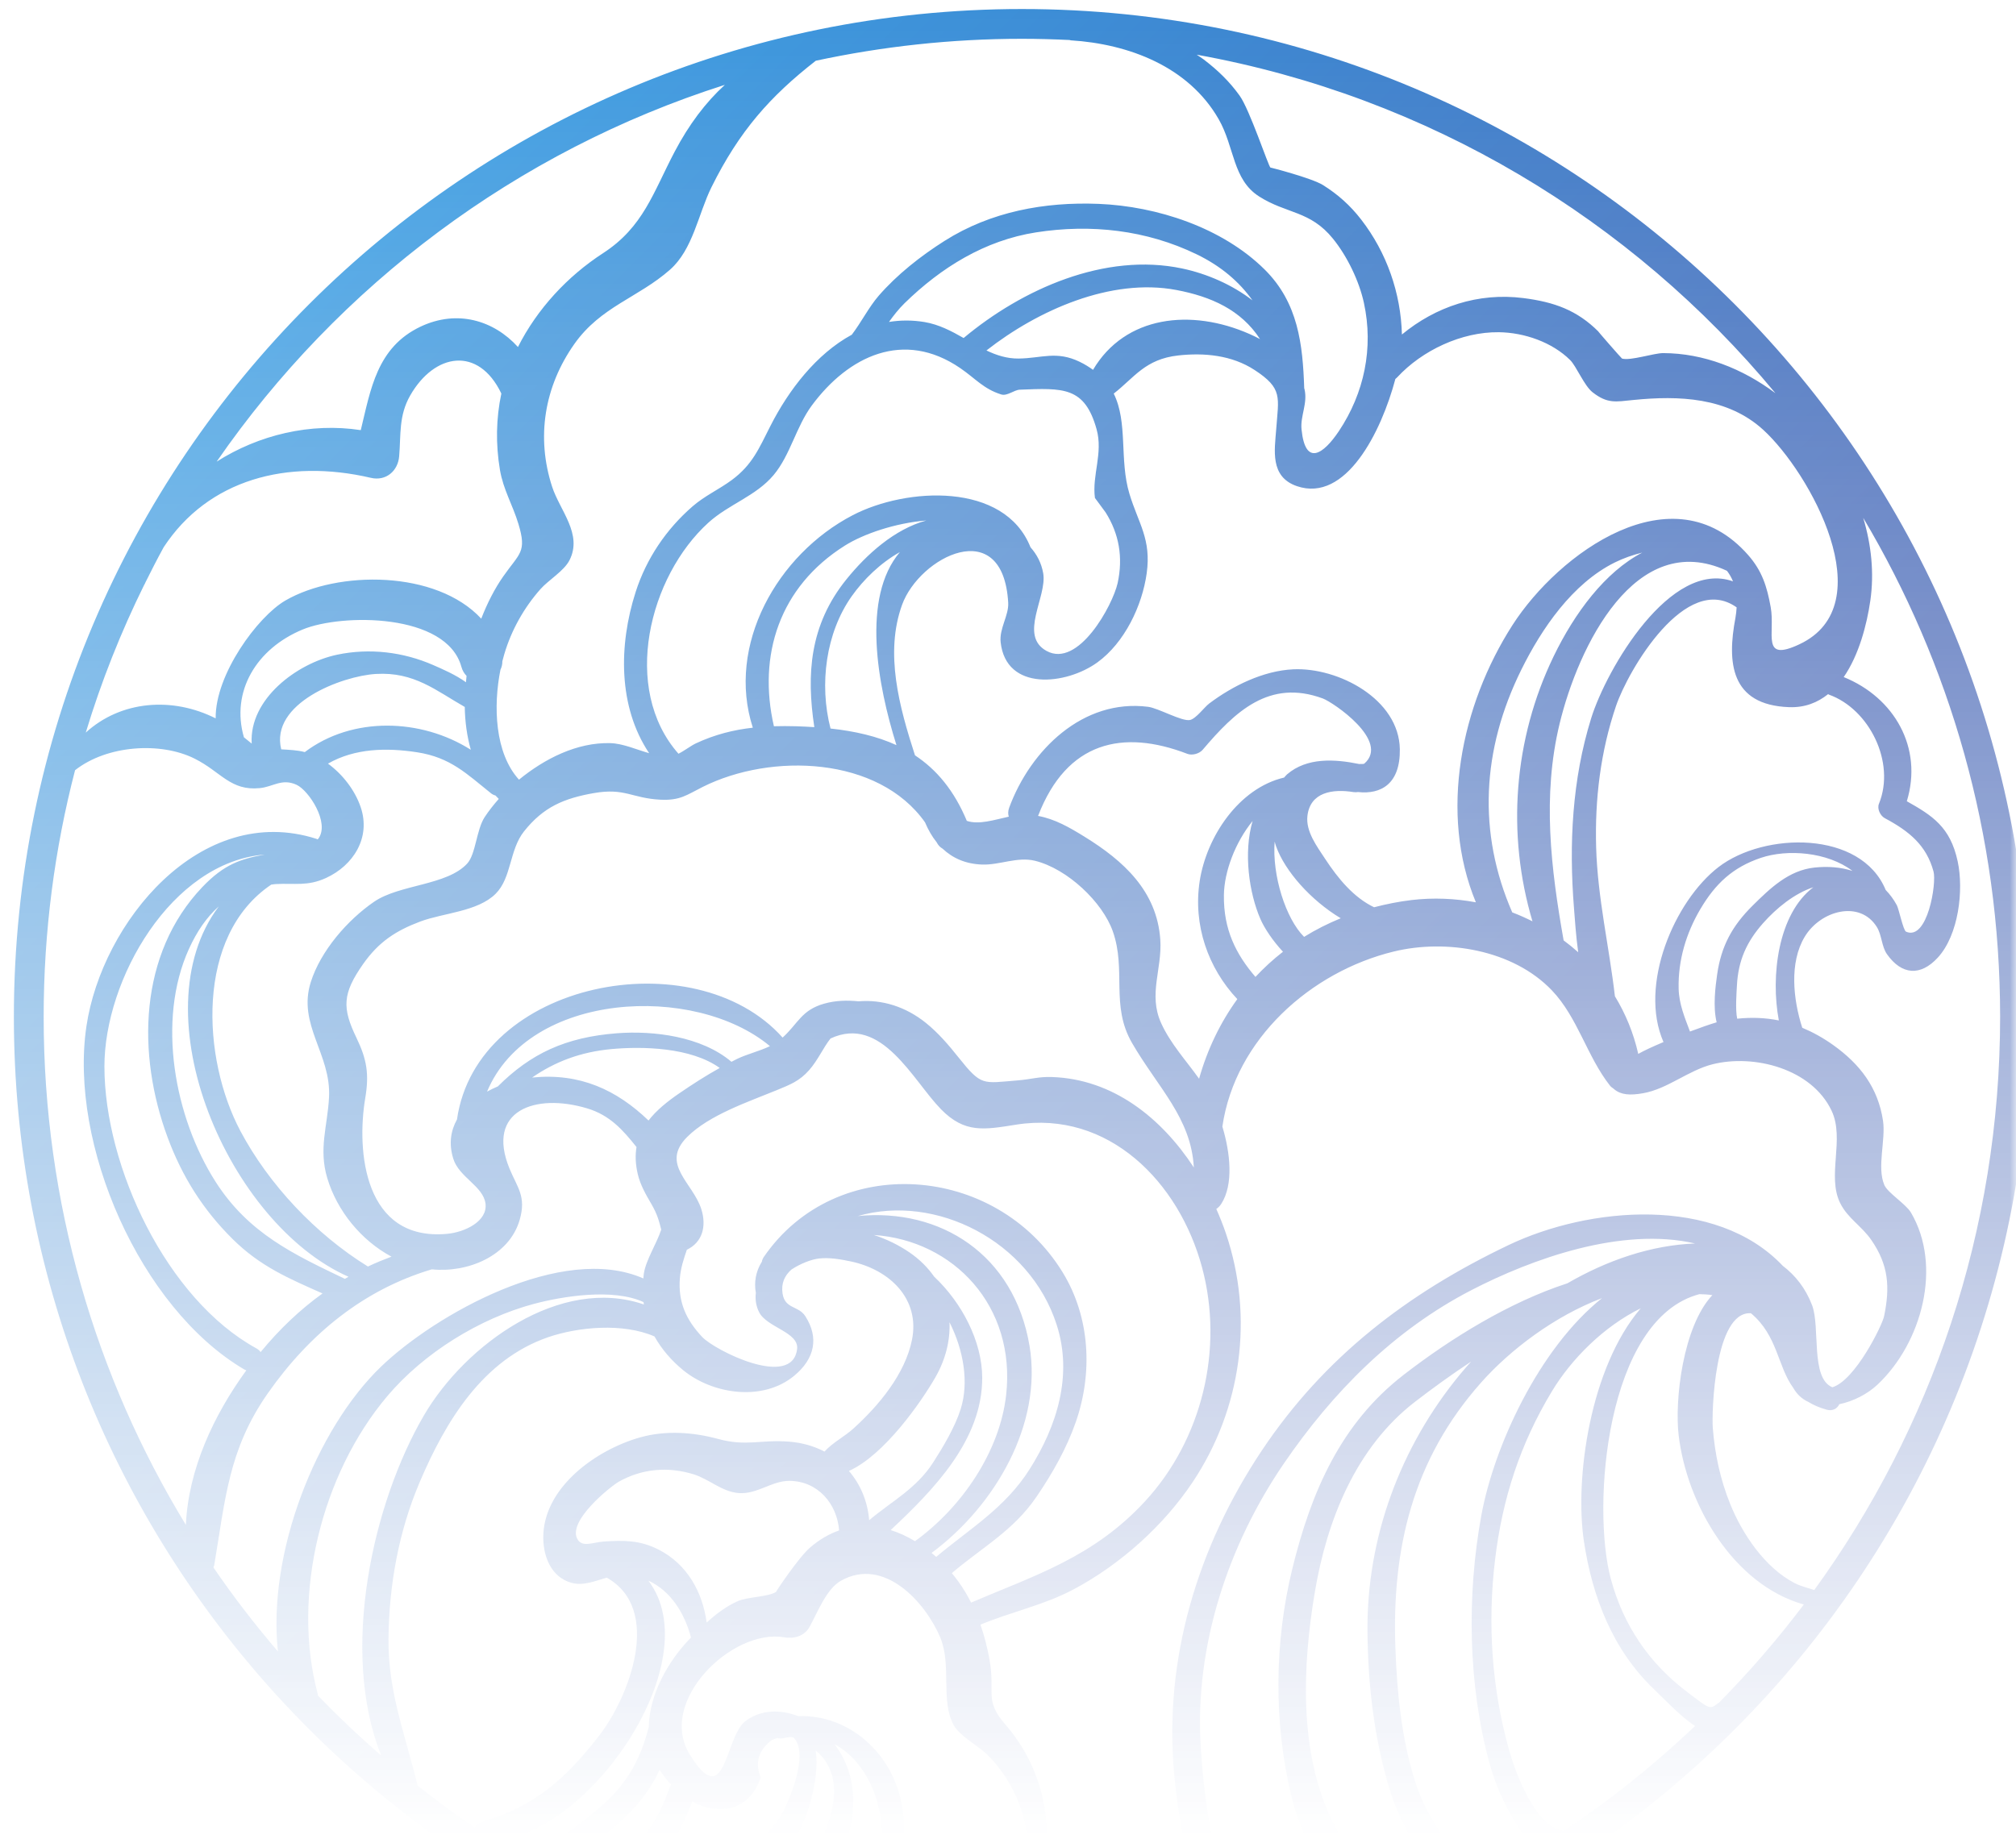 <svg width="160" height="146" viewBox="0 0 160 146" fill="none" xmlns="http://www.w3.org/2000/svg">
<g clip-path="url(#clip0_1049_61962)">
<mask id="mask0_1049_61962" style="mask-type:alpha" maskUnits="userSpaceOnUse" x="-20" y="-14" width="180" height="160">
<rect x="-20" y="-14" width="180" height="160" fill="url(#paint0_linear_1049_61962)"/>
</mask>
<g mask="url(#mask0_1049_61962)">
<path d="M76.55 158.211C83.313 153.454 85.555 143.522 79.764 136.864C78.092 134.942 79.013 134.398 78.526 131.707C78.357 130.774 78.122 129.857 77.814 128.97C80.278 127.938 82.835 127.437 85.259 126.14C88.935 124.173 92.353 121.107 94.662 117.643C98.533 111.837 99.54 104.542 97.293 97.908C97.074 97.26 96.815 96.613 96.532 95.97C96.675 95.873 96.811 95.747 96.927 95.564C97.92 94.013 97.635 91.498 97.014 89.429C98.026 82.47 104.051 77.129 110.621 75.533C114.788 74.522 120.079 75.385 123.168 78.62C125.225 80.775 125.954 83.874 127.786 86.192C127.854 86.278 127.94 86.335 128.024 86.394C128.05 86.419 128.078 86.44 128.106 86.463C128.106 86.463 128.114 86.47 128.119 86.473C128.655 86.917 129.367 86.966 130.404 86.783C132.357 86.439 133.987 84.97 135.915 84.485C139.205 83.657 143.789 84.83 145.367 88.177C146.424 90.422 144.974 93.344 146.048 95.509C146.649 96.719 147.757 97.325 148.526 98.446C149.878 100.416 150.014 102.146 149.532 104.482C149.382 105.214 147.228 109.589 145.425 110.124C143.67 109.413 144.48 105.335 143.814 103.603C143.294 102.254 142.487 101.243 141.492 100.485C136.172 94.864 126.1 95.796 119.728 98.836C111.725 102.655 105.102 107.714 100.136 115.159C95.066 122.764 92.334 131.702 93.195 140.901C93.619 145.431 94.901 152.865 98.953 156.269C93.219 157.619 87.248 158.354 81.102 158.354C79.573 158.354 78.058 158.298 76.55 158.211ZM25.235 134.599C25.227 134.543 25.222 134.488 25.206 134.429C23.137 126.65 25.499 117.032 30.736 110.831C33.629 107.405 38.05 104.659 42.383 103.503C44.608 102.91 48.646 102.241 51.074 103.364C51.082 103.427 51.09 103.489 51.099 103.551C44.476 101.267 36.941 106.723 33.65 112.35C29.61 119.256 26.928 131.055 30.253 139.358C28.51 137.845 26.836 136.259 25.235 134.599ZM5.958 61.14C8.504 59.14 12.749 58.876 15.438 60.218C17.552 61.274 18.286 62.798 20.628 62.562C21.681 62.455 22.373 61.768 23.535 62.298C24.499 62.738 26.186 65.3 25.273 66.565C25.255 66.59 25.225 66.612 25.203 66.635C25.175 66.623 25.157 66.603 25.127 66.593C15.918 63.632 8.082 73.219 6.859 81.469C5.469 90.832 11.107 103.83 19.381 108.708C19.437 108.74 19.493 108.764 19.548 108.784C16.967 112.325 14.95 116.633 14.752 121.05C7.591 109.295 3.465 95.488 3.465 80.717C3.465 73.954 4.333 67.394 5.958 61.14ZM57.527 6.735C55.992 8.142 54.684 9.877 53.54 12.05C51.837 15.286 51.064 18.019 47.862 20.097C45.031 21.935 42.634 24.521 41.107 27.546C39.195 25.437 36.296 24.546 33.373 25.931C29.901 27.579 29.415 30.932 28.633 34.145C24.64 33.531 20.536 34.521 17.196 36.645C26.859 22.659 40.986 12.002 57.527 6.735ZM84.885 3.176C84.918 3.181 84.944 3.198 84.98 3.201C89.57 3.488 94.329 5.279 96.725 9.47C97.99 11.683 97.817 14.249 99.932 15.597C102.121 16.991 103.977 16.707 105.791 18.947C106.919 20.339 107.868 22.302 108.246 24.039C109.025 27.616 108.277 31.206 106.254 34.233C105.036 36.053 103.592 37.063 103.296 34.082C103.19 33.009 103.795 32.034 103.534 30.9C103.528 30.874 103.516 30.851 103.51 30.825C103.392 27.346 103.039 24.037 100.365 21.39C97.007 18.067 91.828 16.372 87.198 16.184C82.899 16.011 78.624 16.802 74.966 19.121C73.069 20.323 71.199 21.793 69.731 23.485C68.966 24.367 68.354 25.583 67.604 26.569C64.792 28.095 62.599 30.954 61.153 33.795C60.242 35.584 59.717 36.9 58.063 38.116C57.038 38.87 55.935 39.353 54.957 40.204C52.868 42.02 51.298 44.348 50.451 46.985C49.092 51.213 49.053 56.107 51.52 59.791C50.486 59.493 49.426 59.019 48.444 58.992C45.793 58.919 43.234 60.221 41.189 61.891C39.265 59.776 39.14 56.049 39.718 53.165C39.815 52.967 39.871 52.743 39.869 52.494C39.919 52.297 39.97 52.105 40.025 51.92C40.59 50.017 41.583 48.246 42.896 46.763C43.547 46.029 44.757 45.336 45.199 44.469C46.254 42.393 44.44 40.537 43.821 38.643C42.536 34.703 43.207 30.672 45.585 27.304C47.684 24.331 50.644 23.638 53.173 21.41C55 19.803 55.418 16.977 56.464 14.864C58.681 10.389 61.135 7.636 64.746 4.821C70.02 3.689 75.489 3.08 81.102 3.08C82.371 3.08 83.631 3.116 84.885 3.176ZM140.906 31.212C138.286 29.253 135.204 28.039 132.002 28.03C131.257 28.028 129.406 28.655 128.734 28.465C128.692 28.453 126.63 26.091 126.867 26.328C125.159 24.621 123.352 23.975 120.909 23.663C117.309 23.203 113.941 24.345 111.263 26.554C111.178 23.264 110.058 20.05 108.033 17.433C107.17 16.316 106.192 15.438 105.001 14.692C104.107 14.133 100.805 13.284 100.828 13.303C100.655 13.161 99.183 8.711 98.387 7.599C97.578 6.466 96.647 5.575 95.552 4.735C95.363 4.591 95.167 4.472 94.975 4.341C113.343 7.656 129.471 17.412 140.906 31.212ZM137.872 80.866C137.716 80.145 137.823 78.758 137.85 78.245C137.952 76.244 138.621 74.761 139.925 73.286C140.976 72.098 142.406 70.926 143.916 70.431C141.107 72.551 140.513 77.505 141.178 81.005C140.129 80.792 139.039 80.745 137.872 80.866ZM134.125 81.885C133.718 80.79 133.254 79.724 133.225 78.471C133.174 76.235 133.821 74.074 134.952 72.161C136.148 70.137 137.525 68.853 139.741 68.101C141.854 67.385 145.036 67.622 147.022 69.136C146.078 68.83 145.046 68.758 143.998 68.87C141.967 69.087 140.495 70.503 139.091 71.896C137.467 73.507 136.599 75.113 136.279 77.372C136.145 78.31 135.936 79.918 136.242 81.153C135.727 81.303 134.964 81.569 134.125 81.885ZM130.02 83.661C129.646 82.005 129.013 80.469 128.167 79.084C127.717 75.17 126.795 71.288 126.678 67.269C126.568 63.46 127.025 59.658 128.256 56.038C129.216 53.212 133.8 45.353 137.828 48.214C137.81 48.487 137.785 48.765 137.73 49.064C137.077 52.531 137.297 55.968 141.997 56.136C143.239 56.181 144.252 55.774 145.088 55.102C145.112 55.113 145.128 55.133 145.155 55.142C148.338 56.276 150.465 60.497 149.123 63.805C148.961 64.2 149.226 64.757 149.589 64.95C151.551 65.996 152.894 67.114 153.455 69.185C153.707 70.116 152.977 74.71 151.273 73.959C151.052 73.861 150.703 72.154 150.542 71.858C150.294 71.399 149.996 70.995 149.659 70.65C147.697 65.891 140.018 66.046 136.399 68.823C132.881 71.526 130.039 78.215 132.024 82.72C131.182 83.075 130.45 83.413 130.02 83.661ZM124.097 74.649C123.085 68.934 122.389 63.186 123.78 57.442C125.249 51.368 129.776 41.924 137.06 45.312C137.252 45.563 137.414 45.84 137.54 46.15C132.573 44.381 127.495 53.117 126.284 57.014C124.769 61.888 124.515 67.005 124.918 72.072C124.99 72.974 125.07 74.263 125.254 75.591C124.884 75.26 124.496 74.947 124.097 74.649ZM120.02 72.428C117.264 66.103 117.595 59.521 120.74 53.163C122.36 49.886 124.795 46.323 128.152 44.653C128.841 44.311 129.584 44.052 130.339 43.866C127.392 45.399 124.971 48.652 123.3 52.111C120.114 58.705 119.567 66.225 121.625 73.137C121.103 72.875 120.569 72.635 120.02 72.428ZM112.016 71.449C110.993 71.571 110.009 71.773 109.054 72.02C107.447 71.252 106.209 69.765 105.153 68.154C104.523 67.19 103.62 66.004 103.764 64.766C103.985 62.868 105.781 62.615 107.409 62.876C107.542 62.896 107.666 62.891 107.783 62.874C109.606 63.075 111.135 62.226 111.098 59.482C111.042 55.486 106.196 52.967 102.645 53.131C100.266 53.241 97.837 54.44 95.973 55.842C95.573 56.143 94.931 57.045 94.444 57.155C93.821 57.294 91.93 56.211 91.119 56.108C85.959 55.449 81.784 59.532 80.095 64.112C79.996 64.384 79.995 64.625 80.062 64.829C78.916 65.078 77.705 65.487 76.732 65.163C75.73 62.759 74.339 61.095 72.618 59.96C71.375 56.119 70.201 51.857 71.593 48.011C72.973 44.202 79.618 40.781 80.017 47.856C80.073 48.837 79.299 49.898 79.416 50.979C79.845 54.898 84.608 54.384 87.095 52.582C89.248 51.022 90.651 48.088 91.008 45.507C91.383 42.79 90.359 41.575 89.64 39.207C88.822 36.51 89.536 33.557 88.391 31.244C90.024 29.979 90.871 28.508 93.516 28.216C95.559 27.991 97.756 28.187 99.564 29.367C101.828 30.845 101.472 31.518 101.286 34.075C101.165 35.717 100.765 37.846 102.925 38.59C106.815 39.927 109.63 34.282 110.745 30.08C110.794 30.042 110.843 30.002 110.891 29.95C112.871 27.812 115.993 26.34 118.947 26.372C120.974 26.394 123.187 27.167 124.614 28.581C125.113 29.075 125.731 30.625 126.401 31.145C127.583 32.064 128.231 31.892 129.64 31.751C133.218 31.393 137.094 31.518 139.943 34.123C143.641 37.507 149.476 48.015 142.812 51.144C139.717 52.597 140.91 50.281 140.531 48.192C140.234 46.553 139.849 45.319 138.738 44.056C132.761 37.262 123.694 43.933 120.045 49.61C115.946 55.992 114.196 64.539 117.133 71.628C115.477 71.32 113.756 71.243 112.016 71.449ZM103.499 74.371C102.049 72.932 100.953 69.498 101.163 66.808C101.202 66.936 101.235 67.069 101.279 67.191C101.985 69.155 104.031 71.467 106.408 72.894C105.384 73.313 104.412 73.805 103.499 74.371ZM99.639 77.55C98.094 75.746 97.098 73.799 97.135 71.049C97.161 69.196 98.028 66.878 99.413 65.172C98.675 67.68 99.131 70.889 100.036 72.96C100.352 73.688 101.015 74.684 101.823 75.551C101.042 76.162 100.311 76.826 99.639 77.55ZM95.166 85.633C94.127 84.177 92.885 82.836 92.151 81.21C91.117 78.918 92.246 76.929 92.087 74.587C91.82 70.73 89.165 68.329 86.079 66.424C84.884 65.685 83.726 65.013 82.383 64.769C82.387 64.762 82.393 64.754 82.396 64.746C84.67 58.863 89.102 57.866 94.239 59.843C94.617 59.988 95.187 59.83 95.447 59.523C98.008 56.509 100.722 53.87 104.992 55.449C105.789 55.743 110.356 58.821 108.276 60.62C108.247 60.645 108.093 60.65 107.869 60.649C105.953 60.257 103.731 60.107 102.149 61.469C102.06 61.546 101.993 61.64 101.914 61.724C98.324 62.564 95.76 66.409 95.214 69.943C94.676 73.434 95.879 76.848 98.199 79.313C96.85 81.174 95.823 83.298 95.166 85.633ZM65.915 57.833C65.009 54.326 65.533 50.243 67.603 47.321C68.549 45.985 69.889 44.684 71.417 43.828C68.355 47.448 69.645 54.372 71.147 59.151C69.597 58.442 67.841 58.04 65.915 57.833ZM61.422 57.651C60.127 52.04 61.84 46.589 67.058 43.309C68.544 42.376 71.054 41.519 73.517 41.317C71.007 42 68.783 43.995 67.169 45.999C64.245 49.625 63.995 53.544 64.629 57.722C64.156 57.691 63.679 57.666 63.19 57.652C62.584 57.635 61.999 57.635 61.422 57.651ZM76.214 29.225C77.426 30.057 78.062 30.875 79.464 31.313C79.932 31.46 80.485 30.952 80.937 30.934C84.386 30.799 86.083 30.687 87.029 34.066C87.564 35.98 86.654 37.721 86.9 39.528C87.181 39.908 87.462 40.289 87.743 40.67C88.824 42.385 89.143 44.258 88.701 46.291C88.3 48.059 85.588 53.056 83.064 51.675C80.826 50.453 83.117 47.382 82.795 45.511C82.654 44.696 82.29 44.01 81.785 43.443C79.718 38.236 71.919 38.687 67.671 40.9C61.677 44.021 57.631 51.22 59.748 57.766C58.226 57.936 56.752 58.3 55.229 59.01C54.842 59.191 54.311 59.602 53.847 59.833C49.284 54.66 51.51 45.755 56.233 41.48C57.841 40.025 60.005 39.377 61.402 37.705C62.724 36.123 63.183 33.869 64.435 32.18C67.332 28.27 71.719 26.142 76.214 29.225ZM93.832 21.315C87.694 20.013 81.127 22.948 76.478 26.833C75.512 26.281 74.515 25.756 73.371 25.564C72.388 25.4 71.449 25.413 70.554 25.556C70.924 25.039 71.319 24.532 71.791 24.07C74.701 21.225 78.171 19.081 82.221 18.447C86.569 17.766 90.981 18.253 94.971 20.187C96.924 21.133 98.357 22.375 99.401 23.842C97.777 22.591 95.782 21.728 93.832 21.315ZM86.749 29.358C86.435 29.132 86.093 28.915 85.686 28.719C83.838 27.827 82.66 28.442 80.844 28.462C79.918 28.473 79.089 28.201 78.289 27.821C82.373 24.622 88.175 22.039 93.363 23.02C96.105 23.54 98.488 24.587 100.002 26.917C99.731 26.774 99.455 26.64 99.173 26.516C94.563 24.479 89.304 25.03 86.749 29.358ZM83.464 85.496C82.396 85.463 81.864 85.676 80.749 85.766C77.974 85.99 77.904 86.238 76.07 83.936C75.281 82.945 74.466 81.993 73.481 81.199C71.879 79.909 70 79.327 68.143 79.487C67.227 79.398 66.323 79.413 65.401 79.675C63.602 80.185 63.339 81.253 62.112 82.365C55.139 74.554 37.847 77.845 36.268 88.869C35.772 89.754 35.606 90.798 35.976 91.985C36.43 93.448 38.336 94.156 38.528 95.52C38.729 96.952 36.881 97.815 35.495 97.944C28.872 98.56 28.288 91.349 28.986 87.185C29.303 85.294 29.132 84.127 28.288 82.378C27.142 80.007 27.176 78.877 28.808 76.543C30.043 74.776 31.41 73.885 33.346 73.156C35.18 72.465 37.913 72.374 39.34 70.946C40.609 69.677 40.419 67.468 41.587 65.999C43.137 64.048 44.769 63.376 47.112 62.961C49.593 62.521 50.132 63.365 52.405 63.481C53.983 63.56 54.491 63.108 55.776 62.465C61.217 59.741 69.716 60.043 73.412 65.275C73.665 65.871 73.971 66.407 74.341 66.866C74.456 67.097 74.618 67.262 74.809 67.369C75.61 68.125 76.64 68.589 77.964 68.631C79.343 68.675 80.744 67.988 82.139 68.33C84.731 68.969 87.504 71.621 88.319 73.932C89.41 77.03 88.118 79.815 89.847 82.8C91.897 86.34 94.536 88.737 94.748 92.676C92.182 88.753 88.337 85.65 83.464 85.496ZM76.08 125.574C75.908 125.335 75.728 125.104 75.541 124.879C77.888 122.873 80.407 121.534 82.252 118.831C83.518 116.975 84.647 114.997 85.388 112.864C86.737 108.978 86.521 104.559 84.336 100.998C79.042 92.366 66.365 91.429 60.625 99.773C60.536 99.902 60.487 100.029 60.468 100.151C59.981 100.926 59.834 101.797 59.988 102.628C59.928 103.143 59.994 103.669 60.252 104.174C60.872 105.385 63.428 105.753 63.261 107.096C62.867 110.279 56.735 107.202 55.729 106.131C54.483 104.805 53.804 103.391 53.958 101.469C54.025 100.631 54.274 99.913 54.511 99.209C55.742 98.621 56.09 97.351 55.662 95.991C54.999 93.883 52.371 92.415 54.545 90.247C56.293 88.505 59.377 87.472 61.619 86.551C62.705 86.103 63.446 85.823 64.211 84.957C64.921 84.154 65.328 83.174 65.916 82.437C69.975 80.545 72.439 85.757 74.675 88.047C76.57 89.988 78.115 89.679 80.651 89.277C87.968 88.119 93.583 93.826 95.404 100.621C97.143 107.099 95.396 114.274 90.877 119.177C86.793 123.606 82.184 125.034 77.073 127.217C76.783 126.649 76.458 126.098 76.08 125.574ZM66.236 138.457C68.984 139.941 70.365 143.704 69.924 146.933C69.571 149.512 68.398 151.474 66.533 153.314C65.42 154.411 63.83 154.642 62.851 155.765C62.748 155.884 62.679 156.006 62.634 156.125C61.379 155.82 60.137 155.484 58.908 155.118C64.971 152.795 70.438 144.044 66.236 138.457ZM56.869 151.05C59.056 150.041 61.539 148.09 62.949 146.118C63.984 144.669 65.076 141.319 64.743 138.959C67.719 141.432 65.484 146.033 63.725 148.494C61.594 151.476 59.693 152.858 56.287 153.63C56.003 153.694 55.805 153.862 55.686 154.076C54.511 153.669 53.35 153.235 52.202 152.774C53.885 152.418 55.651 151.614 56.869 151.05ZM51.457 125.476C53.227 126.275 54.343 128.078 54.839 129.992C52.998 131.871 51.548 134.503 51.489 137.089C50.855 139.598 49.781 141.588 47.761 143.34C45.955 144.908 44.133 146.359 41.739 146.902C41.471 146.962 41.314 147.135 41.234 147.34C40.561 146.935 39.903 146.511 39.243 146.088C46.758 145.672 56.296 131.835 51.457 125.476ZM74.304 123.587C74.183 123.478 74.057 123.38 73.933 123.277C78.978 119.537 82.755 113.046 81.707 106.829C80.485 99.59 74.644 95.885 68.083 96.532C74.244 94.748 81.713 98.483 83.861 105.156C85.152 109.166 83.899 113.173 81.722 116.621C79.773 119.709 76.951 121.362 74.304 123.587ZM77.954 109.347C77.941 106.493 76.349 103.415 74.14 101.345C73.642 100.63 72.998 99.981 72.197 99.431C71.334 98.838 70.366 98.365 69.352 98.035C75.701 98.467 80.631 103.689 79.855 110.715C79.363 115.179 76.371 119.636 72.619 122.342C71.998 121.969 71.352 121.666 70.688 121.462C74.083 118.277 77.975 114.324 77.954 109.347ZM74.237 109.334C75.052 107.91 75.419 106.406 75.358 104.965C76.477 107.175 76.91 109.743 76.246 111.849C75.796 113.276 74.876 114.821 74.074 116.074C72.725 118.18 70.788 119.155 68.981 120.678C68.86 119.178 68.288 117.828 67.373 116.768C70.195 115.507 73.134 111.259 74.237 109.334ZM56.084 128.798C55.759 126.404 54.556 124.177 52.272 123.012C50.783 122.251 49.5 122.269 47.922 122.37C47.087 122.424 46.263 122.844 45.861 122.235C44.919 120.805 48.506 117.96 49.105 117.624C50.968 116.575 53.038 116.408 55.059 117.037C56.267 117.412 57.29 118.413 58.616 118.523C60.072 118.642 61.249 117.546 62.653 117.555C64.917 117.569 66.437 119.384 66.596 121.49C65.806 121.765 65.028 122.209 64.282 122.856C63.383 123.632 61.527 126.41 61.598 126.365C60.959 126.775 59.314 126.759 58.554 127.101C57.624 127.517 56.83 128.127 56.084 128.798ZM16.06 70.416C11.002 75.727 10.854 83.685 13.306 90.298C14.461 93.41 16.106 96.02 18.453 98.35C20.672 100.552 22.96 101.502 25.597 102.678C23.821 103.955 22.185 105.505 20.682 107.332C20.606 107.221 20.5 107.121 20.355 107.041C13.23 103.139 8.293 92.636 8.287 84.67C8.282 77.761 13.575 68.439 21.014 67.835C19.123 68.179 17.788 68.601 16.06 70.416ZM27.372 101.518C23.309 99.573 19.738 97.908 17.128 93.84C13.838 88.708 12.424 81.009 14.99 75.338C15.626 73.934 16.404 72.806 17.364 71.952C10.941 80.506 18.142 97.148 27.659 101.352C27.564 101.407 27.468 101.462 27.372 101.518ZM58.524 84.046C58.364 84.123 58.209 84.208 58.051 84.288C55.677 82.272 51.879 81.799 48.965 82.022C44.871 82.337 42.115 83.644 39.512 86.241C39.22 86.365 38.931 86.503 38.654 86.656C41.989 78.69 55.126 78.061 61.107 83.045C60.287 83.44 59.316 83.67 58.524 84.046ZM51.47 88.949C48.937 86.52 46.032 85.157 42.232 85.537C44.034 84.292 46.059 83.502 48.564 83.275C50.988 83.055 54.834 83.132 57.121 84.777C56.022 85.388 54.962 86.07 53.919 86.784C52.943 87.452 52.088 88.148 51.47 88.949ZM33.107 59.718C35.757 60.126 37.041 61.432 38.975 62.978C39.09 63.07 39.207 63.119 39.323 63.148C39.408 63.24 39.494 63.331 39.584 63.42C39.172 63.885 38.778 64.388 38.463 64.868C37.818 65.85 37.755 67.8 37.094 68.534C35.502 70.299 31.719 70.19 29.692 71.582C27.58 73.03 25.451 75.478 24.666 77.959C23.592 81.349 26.291 83.669 26.114 87.103C25.994 89.41 25.271 91.179 25.976 93.53C26.756 96.125 28.66 98.464 31.069 99.756C30.434 99.994 29.809 100.25 29.201 100.539C25.065 97.988 21.343 94.036 19.088 89.798C16.02 84.037 15.497 74.279 21.529 70.222C21.649 70.211 21.758 70.187 21.882 70.18C23.395 70.097 24.405 70.37 25.873 69.697C28.026 68.712 29.464 66.5 28.618 64.049C28.164 62.73 27.2 61.473 26.03 60.619C28.154 59.398 30.679 59.343 33.107 59.718ZM22.32 59.484C21.415 55.828 27.135 53.662 29.83 53.5C32.874 53.318 34.592 54.816 36.886 56.119C36.904 57.295 37.062 58.442 37.365 59.518C33.432 57.022 27.969 56.845 24.191 59.702C23.577 59.539 22.945 59.525 22.32 59.484ZM19.358 58.527C18.317 54.918 20.318 51.496 24.039 49.964C27.118 48.697 35.442 48.651 36.617 52.93C36.702 53.238 36.849 53.473 37.028 53.654C37.007 53.823 36.998 53.99 36.981 54.158C36.156 53.563 35.133 53.122 34.38 52.793C32.008 51.755 29.334 51.428 26.758 51.971C23.562 52.645 19.766 55.493 19.976 59.027C19.831 58.917 19.626 58.749 19.358 58.527ZM11.445 46.425C11.461 46.396 11.482 46.376 11.495 46.342C11.511 46.302 11.53 46.266 11.546 46.226C12.013 45.287 12.489 44.352 12.993 43.435C16.509 38.078 22.787 36.379 29.435 37.932C30.629 38.212 31.581 37.392 31.68 36.223C31.825 34.511 31.633 33.003 32.558 31.389C34.49 28.017 37.971 27.458 39.783 31.227C39.785 31.233 39.789 31.235 39.79 31.239C39.367 33.217 39.336 35.266 39.677 37.296C39.942 38.871 40.69 40.084 41.144 41.587C41.828 43.843 41.242 43.894 39.941 45.755C39.268 46.716 38.678 47.864 38.194 49.111C34.629 45.254 26.816 45.261 22.655 47.667C20.449 48.944 17.065 53.55 17.117 57.027C13.676 55.289 9.594 55.611 6.806 58.155C8.037 54.093 9.594 50.175 11.445 46.425ZM30.258 108.471C25.092 113.432 21.206 123.305 22.06 131.103C20.237 128.969 18.519 126.744 16.933 124.42C16.958 124.361 16.992 124.311 17.002 124.243C17.878 119.071 18.12 115.084 21.249 110.612C24.594 105.833 28.916 102.361 34.268 100.763C37.104 101.056 40.412 99.713 41.244 96.838C41.786 94.964 41.054 94.273 40.429 92.747C38.551 88.147 42.481 86.752 46.597 87.984C48.399 88.523 49.43 89.693 50.517 91.055C50.408 91.697 50.429 92.405 50.616 93.203C50.816 94.056 51.255 94.822 51.681 95.55C52.201 96.439 52.313 96.982 52.479 97.609C52.102 98.753 51.276 99.996 51.101 101.083C51.079 101.215 51.075 101.351 51.061 101.486C44.601 98.64 34.51 104.388 30.258 108.471ZM33.145 141.749C32.196 137.786 30.784 134.35 30.833 130.06C30.881 125.789 31.642 121.567 33.319 117.631C35.367 112.826 38.314 107.925 43.532 106.141C45.876 105.34 49.425 104.993 51.944 106.09C52.516 107.117 53.315 108.025 54.212 108.761C56.576 110.699 60.547 111.268 63.03 109.213C64.661 107.862 65.016 106.191 63.909 104.475C63.369 103.635 62.295 103.929 62.106 102.675C61.985 101.858 62.284 101.245 62.814 100.779C63.529 100.306 64.383 99.976 64.999 99.903C65.809 99.806 66.742 99.968 67.531 100.136C70.597 100.787 73.038 103.1 72.378 106.367C71.83 109.083 69.734 111.59 67.721 113.411C67.027 114.039 66.076 114.519 65.437 115.229C64.616 114.801 63.679 114.526 62.653 114.444C60.369 114.262 59.243 114.839 57.006 114.23C55.019 113.688 52.867 113.534 50.844 114.092C47.362 115.054 43.039 118.092 43.118 122.157C43.147 123.631 43.768 125.178 45.317 125.638C46.264 125.921 47.227 125.503 48.155 125.237C52.616 127.748 49.933 134.696 47.565 137.762C44.925 141.18 42.408 143.435 38.185 144.648C37.913 144.725 37.767 144.902 37.704 145.102C36.139 144.044 34.627 142.915 33.145 141.749ZM43.005 148.358C45.226 147.928 47.288 146.297 48.919 144.888C50.487 143.534 51.578 142.134 52.358 140.495C52.599 140.901 52.906 141.291 53.261 141.667C53.211 141.744 53.165 141.827 53.131 141.924C52.412 143.993 51.492 145.681 49.708 147.039C48.271 148.131 46.947 148.867 45.295 149.496C45.258 149.509 45.233 149.533 45.2 149.55C44.46 149.164 43.73 148.766 43.005 148.358ZM47.618 150.778C48.997 150.189 50.332 149.103 51.307 148.347C53.181 146.891 54.158 145.128 54.936 142.999C57.125 144.198 59.518 143.71 60.368 141.088C59.902 139.926 60.194 138.942 61.244 138.136C61.4 138.064 61.555 138.009 61.711 137.965C61.836 138.005 61.974 138.024 62.133 137.986C62.341 137.936 62.541 137.915 62.743 137.886C62.818 137.896 62.893 137.904 62.969 137.921C64.382 139.27 62.318 143.733 61.778 144.454C60.619 146.002 58.832 147.36 57.214 148.397C55.986 149.183 53.892 149.907 52.431 150.335C51.162 150.706 49.972 150.46 49.007 151.406C48.544 151.195 48.075 150.997 47.618 150.778ZM64.903 156.65C67.181 154.924 69.144 153.588 70.585 150.788C71.719 148.586 72 145.719 71.575 143.292C70.856 139.199 67.401 136.086 63.356 136.231C61.97 135.699 60.407 135.688 59.167 136.62C57.503 137.873 57.619 143.903 54.753 139.297C52.116 135.06 58.116 129.254 62.232 129.973C63.007 130.108 63.838 129.887 64.246 129.154C64.86 128.05 65.577 126.146 66.725 125.492C70.162 123.534 73.451 127.205 74.62 129.976C75.549 132.18 74.621 135.034 75.698 136.96C76.173 137.81 77.619 138.583 78.281 139.218C80.193 141.052 81.556 143.909 81.545 146.64C81.528 150.86 77.337 155.942 73.28 157.962C70.439 157.679 67.646 157.232 64.903 156.65ZM102.139 155.446C102.056 155.39 101.966 155.34 101.862 155.301C96.571 153.325 95.556 143.06 95.289 138.501C94.831 130.63 97.475 122.642 101.89 116.184C105.776 110.498 110.619 105.602 116.772 102.417C121.574 99.931 128.707 97.36 134.532 98.711C131.019 98.843 127.545 100.049 124.393 101.873C119.789 103.365 115.127 106.253 111.401 109.137C106.382 113.022 104.057 118.46 102.574 124.495C101.136 130.34 101.074 136.768 102.499 142.615C103.564 146.982 106.056 150.07 108.923 153.2C106.708 154.05 104.445 154.799 102.139 155.446ZM111.56 152.146C111.025 151.409 110.304 150.882 109.619 150.152C108.087 148.52 106.729 146.59 105.74 144.571C103.068 139.112 103.369 132.237 104.352 126.382C105.31 120.673 107.612 114.894 112.301 111.279C113.672 110.222 115.177 109.129 116.754 108.088C116.456 108.417 116.168 108.749 115.892 109.083C111.153 114.822 108.455 122.052 108.53 129.544C108.572 133.719 109.031 137.797 110.221 141.825C111.253 145.316 113.097 147.652 115.036 150.558C113.892 151.115 112.734 151.645 111.56 152.146ZM117.397 149.348C115.243 146.724 113.295 144.634 112.26 141.262C111.22 137.878 110.878 134.373 110.747 130.862C110.449 122.891 112.144 115.84 117.543 109.756C119.872 107.131 123.381 104.475 127.144 103.048C122.1 107.082 118.562 114.875 117.572 120.268C116.405 126.611 116.505 133.77 118.226 140.016C118.778 142.017 119.683 143.87 120.845 145.562C121.244 146.142 121.531 146.543 121.79 146.839C120.356 147.723 118.89 148.558 117.397 149.348ZM124.126 145.342C121.782 145.059 120.208 140.503 119.75 138.858C118.384 133.954 118.052 128.874 118.652 123.839C119.229 118.988 120.641 114.623 123.177 110.43C124.729 107.863 127.295 105.288 130.217 103.857C126.204 108.54 124.961 117.35 125.706 122.342C126.368 126.767 128.003 131.002 131.304 134.128C131.971 134.76 133.34 136.237 134.532 137.015C131.309 140.074 127.835 142.868 124.126 145.342ZM136.466 135.126C135.655 135.71 135.852 135.787 133.915 134.323C130.873 132.024 128.835 129.018 127.842 125.33C126.305 119.622 127.435 104.69 134.876 102.733C135.217 102.738 135.559 102.76 135.901 102.81C133.573 105.285 132.89 111.133 133.229 113.959C133.885 119.41 137.537 125.788 143.16 127.369C141.1 130.103 138.861 132.691 136.466 135.126ZM143.989 126.221C143.474 126.046 142.933 125.929 142.435 125.671C140.062 124.445 138.266 121.753 137.311 119.376C136.527 117.428 136.098 115.43 135.935 113.337C135.845 112.197 136.049 104.069 138.961 104.248C141.081 106.011 141.067 108.453 142.324 110.176C142.622 110.703 143.038 111.067 143.526 111.291C143.927 111.537 144.399 111.747 144.979 111.905C145.468 112.038 145.814 111.805 145.98 111.469C147.101 111.237 148.222 110.656 149.019 109.905C152.53 106.595 154.17 100.51 151.663 96.257C151.261 95.574 149.817 94.691 149.55 94.068C148.946 92.658 149.673 90.487 149.445 88.967C149.053 86.349 147.626 84.478 145.484 82.952C144.671 82.374 143.859 81.929 143.036 81.585C142.317 79.352 141.993 76.42 143.232 74.361C144.484 72.278 147.603 71.418 148.956 73.588C149.357 74.232 149.329 75.136 149.763 75.749C150.919 77.386 152.412 77.529 153.803 76.007C155.443 74.213 155.866 70.672 155.37 68.371C154.783 65.638 153.351 64.737 151.335 63.604C152.633 59.355 150.339 55.369 146.326 53.748C147.539 51.99 148.162 49.585 148.439 47.677C148.753 45.501 148.523 43.261 147.873 41.106C154.768 52.705 158.74 66.245 158.74 80.717C158.74 97.719 153.259 113.434 143.989 126.221ZM81.102 0.717C36.919 0.717 1.101 36.534 1.101 80.717C1.101 121.622 31.807 155.331 71.422 160.113C71.615 160.303 71.885 160.41 72.228 160.308C72.296 160.287 72.359 160.262 72.428 160.242C75.278 160.549 78.169 160.717 81.102 160.717C125.285 160.717 161.102 124.9 161.102 80.717C161.102 36.534 125.285 0.717 81.102 0.717Z" fill="url(#paint1_linear_1049_61962)"/>
</g>
</g>
<defs>
<linearGradient id="paint0_linear_1049_61962" x1="70" y1="-14" x2="70" y2="146" gradientUnits="userSpaceOnUse">
<stop stop-color="white"/>
<stop offset="1" stop-color="white" stop-opacity="0"/>
</linearGradient>
<linearGradient id="paint1_linear_1049_61962" x1="16.916" y1="32.163" x2="93.697" y2="108.945" gradientUnits="userSpaceOnUse">
<stop stop-color="#2992DE"/>
<stop offset="1" stop-color="#2449A8"/>
</linearGradient>
<clipPath id="clip0_1049_61962">
<rect width="160" height="146" fill="white"/>
</clipPath>
</defs>
</svg>
